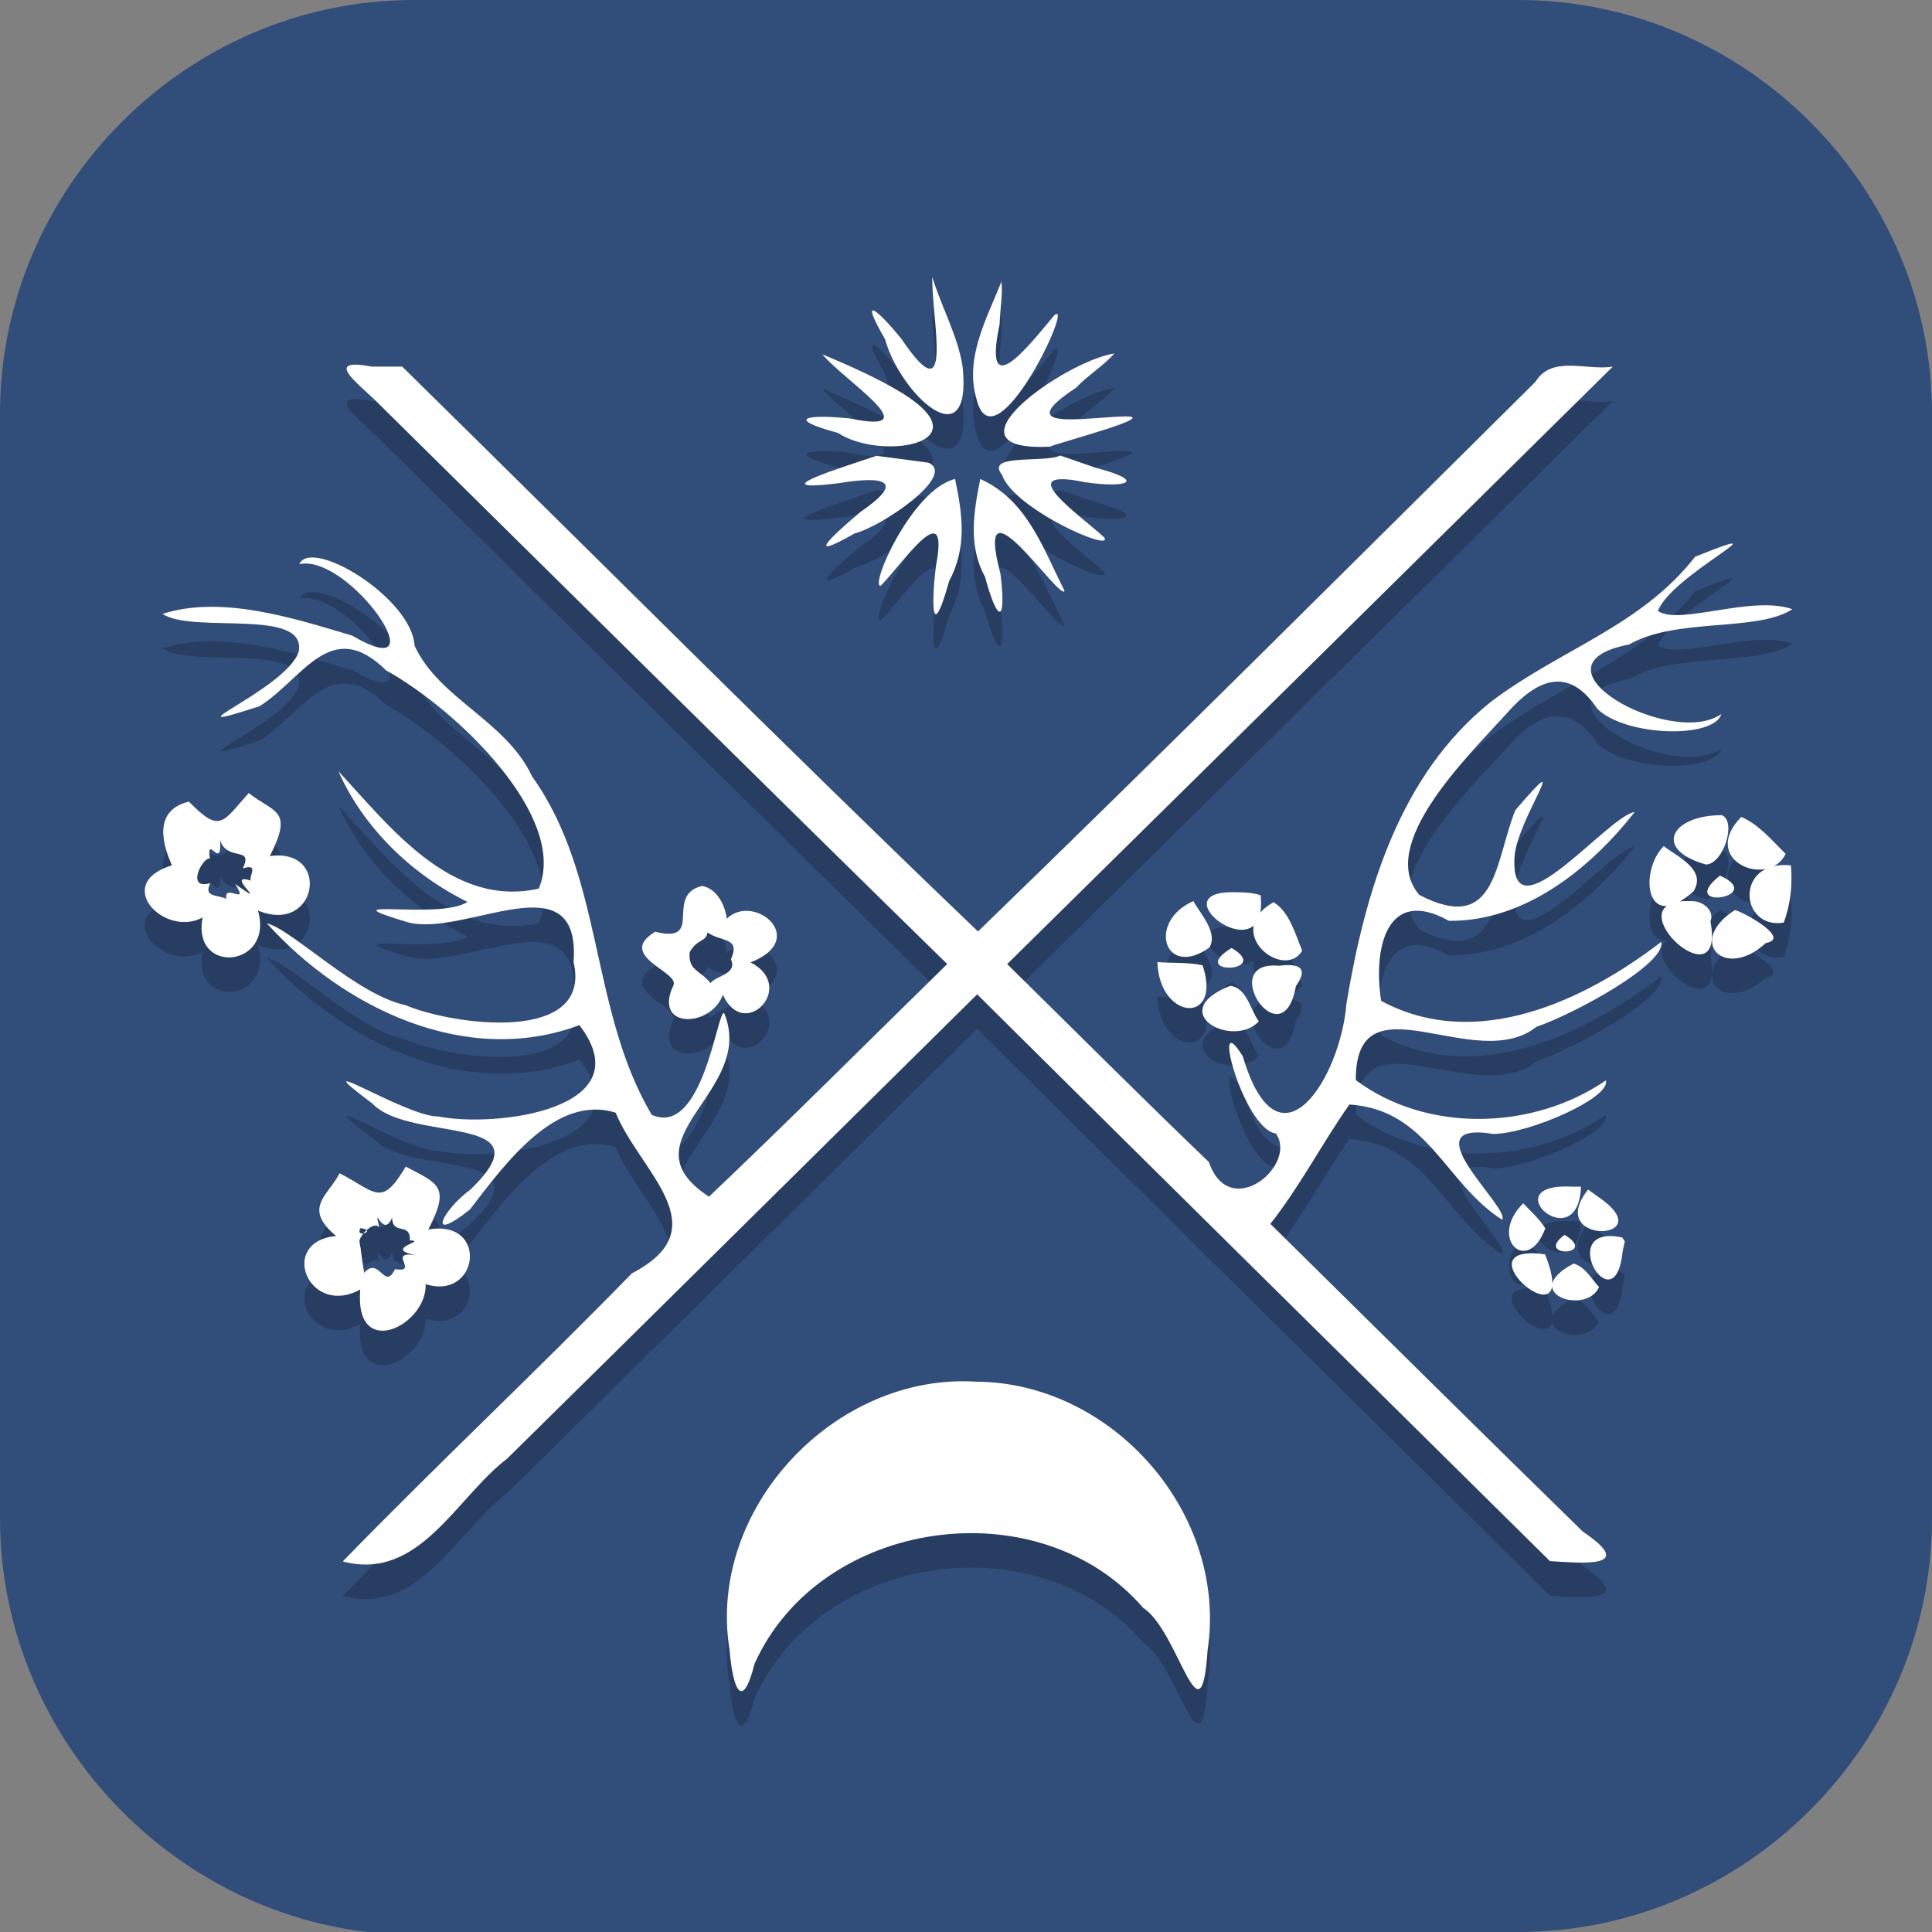 <?xml version="1.0" encoding="UTF-8" standalone="no"?>
<svg
   id="_图层_1"
   version="1.1"
   viewBox="0 0 64 64" width="64" height="64"
   sodipodi:docname="child-of-light.svg"
   xml:space="preserve"
   inkscape:version="1.4 (e7c3feb100, 2024-10-09)"
   xmlns:inkscape="http://www.inkscape.org/namespaces/inkscape"
   xmlns:sodipodi="http://sodipodi.sourceforge.net/DTD/sodipodi-0.dtd"
   xmlns="http://www.w3.org/2000/svg"
   xmlns:svg="http://www.w3.org/2000/svg"><rect x="0" y="0" width="64" height="64" fill="#808080" stroke="none"/><sodipodi:namedview
     id="namedview26"
     pagecolor="#505050"
     bordercolor="#eeeeee"
     borderopacity="1"
     inkscape:showpageshadow="0"
     inkscape:pageopacity="0"
     inkscape:pagecheckerboard="0"
     inkscape:deskcolor="#505050"
     inkscape:zoom="10.6875"
     inkscape:cx="32"
     inkscape:cy="29.005848"
     inkscape:window-width="1920"
     inkscape:window-height="939"
     inkscape:window-x="0"
     inkscape:window-y="34"
     inkscape:window-maximized="1"
     inkscape:current-layer="_图层_1" /><!-- Generator: Adobe Illustrator 29.0.1, SVG Export Plug-In . SVG Version: 2.1.0 Build 192)  --><defs
     id="defs6"><style
       id="style1">
      .st0 {
        fill-opacity: .5;
      }

      .st0, .st1, .st2, .st3, .st4, .st5, .st6, .st7 {
        fill: #fff;
      }

      .st8 {
        fill: #133c9a;
      }

      .st2, .st9 {
        display: none;
      }

      .st3 {
        fill-opacity: .2;
      }

      .st4 {
        fill-opacity: .9;
      }

      .st10 {
        fill: #3370ff;
      }

      .st11 {
        fill: url(#_未命名的渐变_3);
      }

      .st12 {
        fill: url(#_未命名的渐变);
      }

      .st5 {
        fill-opacity: .3;
      }

      .st6 {
        fill-opacity: 0;
      }

      .st7 {
        fill-opacity: .7;
      }

      .st13 {
        fill: #00d6b9;
      }

      .st14 {
        fill: url(#_未命名的渐变_2);
      }
    </style><radialGradient
       id="_未命名的渐变"
       data-name="未命名的渐变"
       cx="123.9"
       cy="-40.2"
       fx="123.9"
       fy="-40.2"
       r="59.4"
       gradientTransform="translate(-26.8 25.5) scale(.6 -.7)"
       gradientUnits="userSpaceOnUse"><stop
         offset="0"
         stop-color="#db202e"
         id="stop1" /><stop
         offset="1"
         stop-color="#e01b24"
         id="stop2" /></radialGradient><radialGradient
       id="_未命名的渐变_2"
       data-name="未命名的渐变 2"
       cx="67.6"
       cy="26.8"
       fx="67.6"
       fy="26.8"
       r="105.2"
       gradientTransform="translate(-26.6 25.3) scale(.6 -.7)"
       gradientUnits="userSpaceOnUse"><stop
         offset="0"
         stop-color="#ffb648"
         id="stop3" /><stop
         offset="1"
         stop-color="#ff7800"
         stop-opacity="0"
         id="stop4" /></radialGradient><radialGradient
       id="_未命名的渐变_3"
       data-name="未命名的渐变 3"
       cx="61.7"
       cy="18.6"
       fx="61.7"
       fy="18.6"
       r="68"
       gradientTransform="translate(-26.8 25.8) scale(.6 -.7)"
       gradientUnits="userSpaceOnUse"><stop
         offset="0"
         stop-color="#c64600"
         id="stop5" /><stop
         offset="1"
         stop-color="#a51d2d"
         id="stop6" /></radialGradient></defs><path
     class="st1"
     d="M47.5,64.1H13.8c-7.6,0-13.8-6.3-13.8-13.8V13.7C0,6.2,6.2,0,13.7,0h36.6c7.5,0,13.7,6.2,13.7,13.7v36.6c0,7.5-6.2,13.7-13.7,13.7h-2.9.1Z"
     id="path6"
     style="fill:#314d7a;fill-opacity:1" /><g
     id="g26"
     transform="matrix(1.14,0,0,1.143,-4.398,-4.539)"><path
       style="opacity:0.2"
       d="m 30.949,13 c -0.025,1.211 0.655,4.094 -0.9,1.787 -0.686,-0.833 -1.254,-1.327 -0.474,0.013 0.437,1.588 2.529,3.535 2.257,0.82 -0.124,-0.876 -0.622,-1.757 -0.883,-2.62 z m 2.01,0.131 c -0.438,1.1 -1.088,2.232 -0.715,3.444 0.525,1.949 2.842,-2.922 2.258,-2.476 -0.804,0.962 -2.096,2.605 -1.596,0.262 0.007,-0.411 0.093,-0.818 0.053,-1.23 z m 3.279,2.084 c -1.428,0.216 -5.184,2.854 -1.877,2.703 0.329,-0.142 3.315,-0.915 2.133,-0.877 -1.097,0.029 -3.298,0.434 -1.371,-0.83 0.34,-0.361 0.791,-0.626 1.115,-0.995 z m -8.484,0.025 c 0.618,0.753 3.173,2.351 0.796,1.858 -1.257,-0.127 -1.901,-3.19e-4 -0.339,0.421 1.201,0.802 4.246,0.336 1.878,-1.147 -0.74,-0.448 -1.538,-0.8 -2.335,-1.133 z m -13.096,0.355 c -1.391,-0.256 -0.464,0.434 0.104,0.978 5.537,5.449 11.062,10.911 16.62,16.338 -2.305,2.249 -4.583,4.527 -6.922,6.742 -2.564,-1.665 1.395,-3.039 0.439,-5.324 -0.2,-0.086 -0.619,3.613 -2.102,2.952 -1.808,-3.035 -1.384,-6.892 -3.48,-9.81 -0.748,-1.609 -2.708,-2.25 -3.412,-3.786 -0.083,-1.389 -2.997,-3.146 -3.349,-2.365 1.466,-0.31 4.15,3.605 1.54,2.074 -1.731,-0.517 -3.803,-1.177 -5.515,-0.632 0.861,0.59 4.202,-0.192 3.957,1.096 -0.352,1.097 -4.085,2.527 -1.139,1.582 1.287,-0.814 2.068,-2.619 3.684,-1.036 2.046,1.13 5.295,4.24 4.432,6.32 -2.537,0.57 -4.331,-1.798 -5.823,-3.4 0.723,1.636 2.139,2.999 3.75,3.785 -0.805,0.544 -4.256,-0.166 -1.747,0.588 1.669,0.459 5.05,-1.865 4.83,1.158 0.552,2.378 -3.494,1.834 -4.884,1.247 -1.425,-0.301 -3.306,-2.204 -4.027,-2.37 2.216,2.452 5.788,4.181 9.08,2.949 1.871,2.443 -2.438,2.98 -4.109,2.646 -0.918,0.018 -4.112,-2.023 -1.903,-0.37 1.095,1.151 5.152,0.262 2.848,2.489 -0.79,0.57 -1.331,1.615 -0.019,0.582 1.046,-1.361 2.504,-3.349 4.236,-2.809 0.708,1.719 3.03,3.335 0.473,4.655 -2.759,2.825 -5.646,5.524 -8.402,8.35 2.222,0.587 3.284,-1.842 4.776,-2.978 4.561,-4.478 9.105,-8.973 13.659,-13.457 5.538,5.485 11.094,10.951 16.643,16.426 0.958,0.058 2.549,0.217 0.954,-0.857 -3.038,-2.96 -6.053,-5.943 -9.077,-8.917 0.861,-1.089 1.503,-2.333 2.295,-3.459 2.287,0.145 2.766,2.274 4.439,3.339 0.252,-0.345 -2.743,-2.895 -0.254,-2.485 1.053,-0.012 3.42,-1.051 3.269,-1.553 -2.11,1.447 -5.201,1.534 -7.267,-0.009 -0.009,-3.083 3.465,-0.135 5.251,-1.544 1.142,-0.392 3.774,-1.834 3.622,-2.46 -2.249,1.724 -5.393,3.186 -8.136,1.708 -0.234,-1.476 0.135,-3.342 1.969,-2.319 2.198,0.021 4.105,-1.508 5.398,-3.153 -0.773,0.1 -3.641,3.716 -3.491,1.303 0.055,-1.071 1.792,-3.415 0.022,-1.356 -0.605,1.503 -0.533,3.623 -2.789,2.455 -1.249,-1.442 1.396,-4.002 2.519,-5.238 0.906,-1.036 1.818,-1.403 2.655,-0.154 0.819,0.8 3.384,0.874 3.602,0.15 -1.445,1.011 -5.824,-1.411 -2.68,-2.016 1.361,-0.786 3.72,-0.355 4.742,-1.022 -1.169,-0.42 -3.284,0.481 -3.904,0.05 0.391,-1.051 3.912,-2.706 1.079,-1.571 -1.573,2.013 -3.922,2.683 -5.932,4.203 -2.669,2.128 -3.657,5.52 -4.199,8.747 -0.168,2.138 -1.965,5.044 -3.012,1.529 -0.961,-1.567 0.019,2.108 0.959,2.236 0.655,0.897 -1.333,2.591 -1.945,0.827 C 37.011,36.76 35.077,34.826 33.125,32.912 38.995,27.144 44.861,21.372 50.723,15.595 49.963,15.722 48.957,15.25 48.471,16.04 43.088,21.364 37.723,26.707 32.277,31.966 26.633,26.579 21.118,21.056 15.545,15.595 c -0.296,0 -0.591,0 -0.887,0 z m 20.01,2.578 c -0.467,0.224 -2.198,-0.068 -1.694,0.558 0.335,0.989 3.259,2.27 2.97,1.815 -0.749,-0.684 -2.745,-2.052 -0.536,-1.596 1.181,0.169 1.8,-0.027 0.295,-0.42 -0.345,-0.119 -0.69,-0.238 -1.035,-0.357 z m -5.34,0.008 c -0.915,0.311 -3.438,1.076 -1.132,0.799 1.448,-0.243 1.939,-0.039 0.663,0.829 -0.965,0.813 -1.559,1.413 -0.159,0.618 0.733,-0.173 2.978,-1.67 2.137,-2.046 -0.503,-0.069 -1.006,-0.134 -1.509,-0.199 z m 2.283,0.672 c -1.255,0.297 -2.506,3.159 -2.157,3.093 0.672,-0.692 2.005,-2.676 1.601,-0.574 -0.142,1.163 -0.118,2.238 0.38,0.448 0.522,-0.981 0.399,-1.904 0.176,-2.967 z m 0.732,0 c -0.192,0.961 -0.359,1.935 0.136,2.831 0.396,1.454 0.624,1.281 0.448,-0.096 -0.811,-3.042 1.761,0.859 1.865,0.506 -0.629,-1.23 -1.079,-2.623 -2.449,-3.24 z m -21.26,9.104 c -0.752,0.833 -0.818,1.19 -1.736,0.245 -1.113,0.275 -0.708,1.357 -0.495,1.848 -1.744,0.537 -0.205,2.107 0.893,1.511 -0.326,1.681 2.086,1.459 1.609,-0.201 1.737,0.717 2.128,-1.833 0.344,-1.577 0.697,-1.358 0.13,-1.247 -0.615,-1.828 z m 42.807,0.639 c -1.47,-4.99e-4 -2.017,0.995 -0.461,1.43 0.504,-0.006 0.903,-1.257 0.461,-1.43 z m 0.564,0.051 c -1.237,1.268 0.809,2.087 1.292,1.069 -0.401,-0.385 -0.77,-0.845 -1.292,-1.069 z M 10.25,29.322 c 0.225,0.641 0.98,0.15 0.664,0.816 0.577,-0.177 0.025,0.386 0.31,0.382 -0.995,-0.362 0.628,0.887 -0.536,0.071 0.437,0.662 -0.335,-0.048 -0.254,0.43 C 10.13,30.886 9.78,30.981 9.967,30.566 9.256,30.779 9.728,29.823 9.957,29.85 9.85,29.114 10.318,30.237 10.25,29.322 Z m 41.953,0.172 c -0.723,0.723 -0.536,2.565 0.865,1.309 0.395,-0.628 -0.476,-1.007 -0.865,-1.309 z m 3.695,0.557 c -1.647,-0.167 -1.487,1.869 -0.207,1.659 0.195,-0.526 0.259,-1.101 0.207,-1.659 z m -2.061,0.297 c -1.309,1.039 1.399,0.628 0,0 z m -29.576,0.299 c -1.12,0.263 0.091,1.692 -1.364,1.327 -1.16,0.702 0.725,1.165 0.528,1.556 -0.605,1.272 1.089,1.235 1.439,0.271 0.62,1.375 2.165,-0.245 0.804,-0.938 1.728,-0.671 0.101,-2.035 -0.692,-1.266 -0.048,-0.395 -0.283,-0.871 -0.715,-0.949 z m 15.332,0.182 c -1.993,0.055 1.137,2.364 0.896,0.088 -0.29,-0.095 -0.596,-0.085 -0.896,-0.088 z m -1.057,0.258 c -1.353,0.588 -0.85,2.265 0.461,1.35 0.269,-0.432 -0.266,-0.988 -0.461,-1.35 z m 14.592,0.008 c -2.642,-0.217 0.905,3.11 0.433,0.582 0.114,-0.302 -0.168,-0.533 -0.433,-0.582 z m -12.264,0.023 c -1.515,0.86 0.312,2.3 0.833,1.403 -0.201,-0.479 -0.369,-1.121 -0.833,-1.403 z m 13.408,0.229 c -1.415,0.891 -0.314,2.064 0.899,0.954 0.764,-0.136 -0.697,-0.917 -0.899,-0.954 z m -29.855,0.646 c 0.387,0.29 0.974,0.12 0.68,0.781 0.2,0.437 -0.45,0.475 -0.592,0.69 -0.309,-0.385 -0.653,-0.356 -0.607,-0.897 0.233,-0.406 0.469,-0.279 0.52,-0.574 z m 15.227,0.453 c -1.327,0.811 1.222,0.708 0,0 z m -2.154,0.41 c 0.057,1.693 1.892,1.824 1.313,0.09 -0.43,-0.089 -0.876,-0.06 -1.313,-0.09 z m 3.531,0.105 c -1.842,-0.175 0.106,2.773 0.493,0.589 0.39,-0.546 0.075,-0.661 -0.493,-0.589 z m -1.416,0.582 c -1.918,0.757 0.071,1.838 0.833,1.03 -0.254,-0.338 -0.346,-0.978 -0.833,-1.03 z m -23.957,5.238 c -0.71,1.198 -0.863,0.738 -1.922,0.193 -0.336,0.657 -1.081,0.999 -0.104,1.818 -1.705,0.171 -0.788,2.372 0.704,1.551 -0.179,2.092 1.944,1.041 1.901,-0.155 1.548,0.489 1.845,-1.892 0.076,-1.583 0.661,-1.268 0.277,-1.327 -0.656,-1.825 z m 33.91,0.582 c -2.36,-0.131 0.162,2.11 0.24,0 h -0.126 z m 0.447,0.084 c -1.305,1.636 2.217,1.508 0.283,0.203 -0.094,-0.068 -0.189,-0.135 -0.283,-0.203 z m -1.885,0.398 c -1.033,1.019 0.133,2.108 0.641,0.725 -0.173,-0.277 -0.42,-0.49 -0.641,-0.725 z m -32.869,0.41 c 0.013,0.544 0.535,0.114 0.518,0.666 0.543,0.008 -0.824,0.235 0.177,0.428 -0.88,-0.134 0.131,0.515 -0.611,0.406 -0.31,0.639 -0.452,-0.391 -0.895,0.104 -0.103,-0.6 -0.072,-0.568 -0.137,-0.904 -0.002,-0.198 0.452,-0.628 0.577,-0.403 -0.184,-0.8 0.109,0.367 0.37,-0.296 z m -0.918,0.309 c 0.506,0.069 -0.176,0.319 0,0 z m 34.99,0.195 c -0.911,0.668 1.012,0.616 0,0 z m 1.672,0.076 c -1.993,-0.419 -0.21,2.614 0.014,0.402 l 0.063,-0.29 z m -2.24,0.49 c -2.651,-0.369 1.112,2.797 0,0 z m 0.83,0.266 c -1.614,0.846 0.357,1.525 0.738,0.682 -0.225,-0.246 -0.399,-0.579 -0.738,-0.682 z m -17.369,3.424 c -4.094,-0.257 -7.817,3.676 -7.16,7.759 0.094,1.135 0.368,1.834 0.728,0.415 1.908,-4.23 8.265,-5.12 11.293,-1.618 1.03,0.655 1.678,4.101 1.872,1.224 0.593,-3.95 -2.753,-7.762 -6.733,-7.78 z"
       id="path2" /><path
       style="fill:#ffffff"
       d="m 30.949,12 c -0.025,1.211 0.655,4.094 -0.9,1.787 -0.686,-0.833 -1.254,-1.327 -0.474,0.013 0.437,1.588 2.529,3.535 2.257,0.82 C 31.709,13.743 31.211,12.862 30.949,12 Z m 2.01,0.131 c -0.438,1.1 -1.088,2.232 -0.715,3.444 0.525,1.949 2.842,-2.922 2.258,-2.476 -0.804,0.962 -2.096,2.605 -1.596,0.262 0.007,-0.411 0.093,-0.818 0.053,-1.23 z m 3.279,2.084 c -1.428,0.216 -5.184,2.854 -1.877,2.703 0.329,-0.142 3.315,-0.915 2.133,-0.877 -1.097,0.029 -3.298,0.434 -1.371,-0.83 0.34,-0.361 0.791,-0.626 1.115,-0.995 z m -8.484,0.025 c 0.618,0.753 3.173,2.351 0.796,1.858 -1.257,-0.127 -1.901,-3.19e-4 -0.339,0.421 1.201,0.802 4.246,0.336 1.878,-1.147 -0.74,-0.448 -1.538,-0.8 -2.335,-1.133 z m -13.096,0.355 c -1.391,-0.256 -0.464,0.434 0.104,0.978 5.537,5.449 11.062,10.911 16.62,16.338 -2.305,2.249 -4.583,4.527 -6.922,6.742 -2.564,-1.665 1.395,-3.039 0.439,-5.324 -0.2,-0.086 -0.619,3.613 -2.102,2.952 -1.808,-3.035 -1.384,-6.892 -3.48,-9.81 -0.748,-1.609 -2.708,-2.25 -3.412,-3.786 -0.083,-1.389 -2.997,-3.146 -3.349,-2.365 1.466,-0.31 4.15,3.605 1.54,2.074 -1.731,-0.517 -3.803,-1.177 -5.515,-0.632 0.861,0.59 4.202,-0.192 3.957,1.096 -0.352,1.097 -4.085,2.527 -1.139,1.582 1.287,-0.814 2.068,-2.619 3.684,-1.036 2.046,1.13 5.295,4.24 4.432,6.32 -2.537,0.57 -4.331,-1.798 -5.823,-3.4 0.723,1.636 2.139,2.999 3.75,3.785 -0.805,0.544 -4.256,-0.166 -1.747,0.588 1.669,0.459 5.05,-1.865 4.83,1.158 0.552,2.378 -3.494,1.834 -4.884,1.247 -1.425,-0.301 -3.306,-2.204 -4.027,-2.37 2.216,2.452 5.788,4.181 9.08,2.949 1.871,2.443 -2.438,2.98 -4.109,2.646 -0.918,0.018 -4.112,-2.023 -1.903,-0.37 1.095,1.151 5.152,0.262 2.848,2.489 -0.79,0.57 -1.331,1.615 -0.019,0.582 1.046,-1.361 2.504,-3.349 4.236,-2.809 0.708,1.719 3.03,3.335 0.473,4.655 -2.759,2.825 -5.646,5.524 -8.402,8.35 2.222,0.587 3.284,-1.842 4.776,-2.978 4.561,-4.478 9.105,-8.973 13.659,-13.457 5.538,5.485 11.094,10.951 16.643,16.426 0.958,0.058 2.549,0.217 0.954,-0.857 -3.038,-2.96 -6.053,-5.943 -9.077,-8.917 0.861,-1.089 1.503,-2.333 2.295,-3.459 2.287,0.145 2.766,2.274 4.439,3.339 0.252,-0.345 -2.743,-2.895 -0.254,-2.485 1.053,-0.012 3.42,-1.051 3.269,-1.553 -2.11,1.447 -5.201,1.534 -7.267,-0.009 -0.009,-3.083 3.465,-0.135 5.251,-1.544 1.142,-0.392 3.774,-1.834 3.622,-2.46 -2.249,1.724 -5.393,3.186 -8.136,1.708 -0.234,-1.476 0.135,-3.342 1.969,-2.319 2.198,0.021 4.105,-1.508 5.398,-3.153 -0.773,0.1 -3.641,3.716 -3.491,1.303 0.055,-1.071 1.792,-3.415 0.022,-1.356 -0.605,1.503 -0.533,3.623 -2.789,2.455 -1.249,-1.442 1.396,-4.002 2.519,-5.238 0.906,-1.036 1.818,-1.403 2.655,-0.154 0.819,0.8 3.384,0.874 3.602,0.15 -1.445,1.011 -5.824,-1.411 -2.68,-2.016 1.361,-0.786 3.72,-0.355 4.742,-1.022 -1.169,-0.42 -3.284,0.481 -3.904,0.05 0.391,-1.051 3.912,-2.706 1.079,-1.571 -1.573,2.013 -3.922,2.683 -5.932,4.203 -2.669,2.128 -3.657,5.52 -4.199,8.747 -0.168,2.138 -1.965,5.044 -3.012,1.529 -0.961,-1.567 0.019,2.108 0.959,2.236 0.655,0.897 -1.333,2.591 -1.945,0.827 C 37.011,35.761 35.077,33.827 33.125,31.912 38.995,26.144 44.861,20.372 50.723,14.596 49.963,14.723 48.957,14.251 48.471,15.041 43.088,20.364 37.723,25.707 32.277,30.967 26.633,25.579 21.118,20.057 15.545,14.596 c -0.296,0 -0.591,0 -0.887,0 z m 20.01,2.578 c -0.467,0.224 -2.198,-0.068 -1.694,0.558 0.335,0.989 3.259,2.27 2.97,1.815 -0.749,-0.684 -2.745,-2.052 -0.536,-1.596 1.181,0.169 1.8,-0.027 0.295,-0.42 -0.345,-0.119 -0.69,-0.238 -1.035,-0.357 z m -5.34,0.008 c -0.915,0.311 -3.438,1.076 -1.132,0.799 1.448,-0.243 1.939,-0.039 0.663,0.829 -0.965,0.813 -1.559,1.413 -0.159,0.618 0.733,-0.173 2.978,-1.67 2.137,-2.046 -0.503,-0.069 -1.006,-0.134 -1.509,-0.199 z m 2.283,0.672 c -1.255,0.297 -2.506,3.159 -2.157,3.093 0.672,-0.692 2.005,-2.676 1.601,-0.574 -0.142,1.163 -0.118,2.238 0.38,0.448 0.522,-0.981 0.399,-1.904 0.176,-2.967 z m 0.732,0 c -0.192,0.961 -0.359,1.935 0.136,2.831 0.396,1.454 0.624,1.281 0.448,-0.096 -0.811,-3.042 1.761,0.859 1.865,0.506 C 34.163,19.863 33.713,18.47 32.344,17.854 Z m -21.26,9.104 c -0.752,0.833 -0.818,1.19 -1.736,0.245 -1.113,0.275 -0.708,1.357 -0.495,1.848 -1.744,0.537 -0.205,2.107 0.893,1.511 -0.326,1.681 2.086,1.459 1.609,-0.201 1.737,0.717 2.128,-1.833 0.344,-1.577 0.697,-1.358 0.13,-1.247 -0.615,-1.828 z m 42.807,0.639 c -1.47,-4.99e-4 -2.017,0.995 -0.461,1.43 0.504,-0.006 0.903,-1.257 0.461,-1.43 z m 0.564,0.051 c -1.237,1.268 0.809,2.087 1.292,1.069 C 55.345,28.33 54.977,27.87 54.455,27.646 Z M 10.25,28.322 c 0.225,0.641 0.98,0.15 0.664,0.816 0.577,-0.177 0.025,0.386 0.31,0.382 -0.995,-0.362 0.628,0.887 -0.536,0.071 0.437,0.662 -0.335,-0.048 -0.254,0.43 C 10.13,29.886 9.78,29.982 9.967,29.566 9.256,29.779 9.728,28.824 9.957,28.85 9.85,28.115 10.318,29.238 10.25,28.322 Z m 41.953,0.172 c -0.723,0.723 -0.536,2.565 0.865,1.309 0.395,-0.628 -0.476,-1.007 -0.865,-1.309 z m 3.695,0.557 c -1.647,-0.167 -1.487,1.869 -0.207,1.659 0.195,-0.526 0.259,-1.101 0.207,-1.659 z m -2.061,0.297 c -1.309,1.039 1.399,0.628 0,0 z m -29.576,0.299 c -1.12,0.263 0.091,1.692 -1.364,1.327 -1.16,0.702 0.725,1.165 0.528,1.556 -0.605,1.272 1.089,1.235 1.439,0.271 0.62,1.375 2.165,-0.245 0.804,-0.938 1.728,-0.671 0.101,-2.035 -0.692,-1.266 -0.048,-0.395 -0.283,-0.871 -0.715,-0.949 z m 15.332,0.182 c -1.993,0.055 1.137,2.364 0.896,0.088 -0.29,-0.095 -0.596,-0.085 -0.896,-0.088 z m -1.057,0.258 c -1.353,0.588 -0.85,2.265 0.461,1.35 0.269,-0.432 -0.266,-0.988 -0.461,-1.35 z m 14.592,0.008 c -2.642,-0.217 0.905,3.11 0.433,0.582 0.114,-0.302 -0.168,-0.533 -0.433,-0.582 z m -12.264,0.023 c -1.515,0.86 0.312,2.3 0.833,1.403 -0.201,-0.479 -0.369,-1.121 -0.833,-1.403 z m 13.408,0.229 c -1.415,0.891 -0.314,2.064 0.899,0.954 0.764,-0.136 -0.697,-0.917 -0.899,-0.954 z m -29.855,0.646 c 0.387,0.29 0.974,0.12 0.68,0.781 0.2,0.437 -0.45,0.475 -0.592,0.69 -0.309,-0.385 -0.653,-0.356 -0.607,-0.897 0.233,-0.406 0.469,-0.279 0.52,-0.574 z m 15.227,0.453 c -1.327,0.811 1.222,0.708 0,0 z m -2.154,0.41 c 0.057,1.693 1.892,1.824 1.313,0.09 -0.43,-0.089 -0.876,-0.06 -1.313,-0.09 z m 3.531,0.105 c -1.842,-0.175 0.106,2.773 0.493,0.589 0.39,-0.546 0.075,-0.661 -0.493,-0.589 z m -1.416,0.582 c -1.918,0.757 0.071,1.838 0.833,1.03 -0.254,-0.338 -0.346,-0.978 -0.833,-1.03 z M 15.648,37.781 c -0.71,1.198 -0.863,0.738 -1.922,0.193 -0.336,0.657 -1.081,0.999 -0.104,1.818 -1.705,0.171 -0.788,2.372 0.704,1.551 -0.179,2.092 1.944,1.041 1.901,-0.155 1.548,0.489 1.845,-1.892 0.076,-1.583 0.661,-1.268 0.277,-1.327 -0.656,-1.825 z m 33.91,0.582 c -2.36,-0.131 0.162,2.11 0.24,0 h -0.126 z m 0.447,0.084 c -1.305,1.636 2.217,1.508 0.283,0.203 -0.094,-0.068 -0.189,-0.135 -0.283,-0.203 z m -1.885,0.398 c -1.033,1.019 0.133,2.108 0.641,0.725 -0.173,-0.277 -0.42,-0.49 -0.641,-0.725 z m -32.869,0.41 c 0.013,0.544 0.535,0.114 0.518,0.666 0.543,0.008 -0.824,0.235 0.177,0.428 -0.88,-0.134 0.131,0.515 -0.611,0.406 -0.31,0.639 -0.452,-0.391 -0.895,0.104 -0.103,-0.6 -0.072,-0.568 -0.137,-0.904 -0.002,-0.198 0.452,-0.628 0.577,-0.403 -0.184,-0.8 0.109,0.367 0.37,-0.296 z m -0.918,0.309 c 0.506,0.069 -0.176,0.319 0,0 z m 34.99,0.195 c -0.911,0.668 1.012,0.616 0,0 z m 1.672,0.076 c -1.993,-0.419 -0.21,2.614 0.014,0.402 l 0.063,-0.29 z m -2.24,0.49 c -2.651,-0.369 1.112,2.797 0,0 z m 0.83,0.266 c -1.614,0.846 0.357,1.525 0.738,0.682 -0.225,-0.246 -0.399,-0.579 -0.738,-0.682 z m -17.369,3.424 c -4.094,-0.257 -7.817,3.676 -7.16,7.759 0.094,1.135 0.368,1.834 0.728,0.415 1.908,-4.23 8.265,-5.12 11.293,-1.618 1.03,0.655 1.678,4.101 1.872,1.224 0.593,-3.95 -2.753,-7.762 -6.733,-7.78 z"
       id="path3" /></g></svg>
